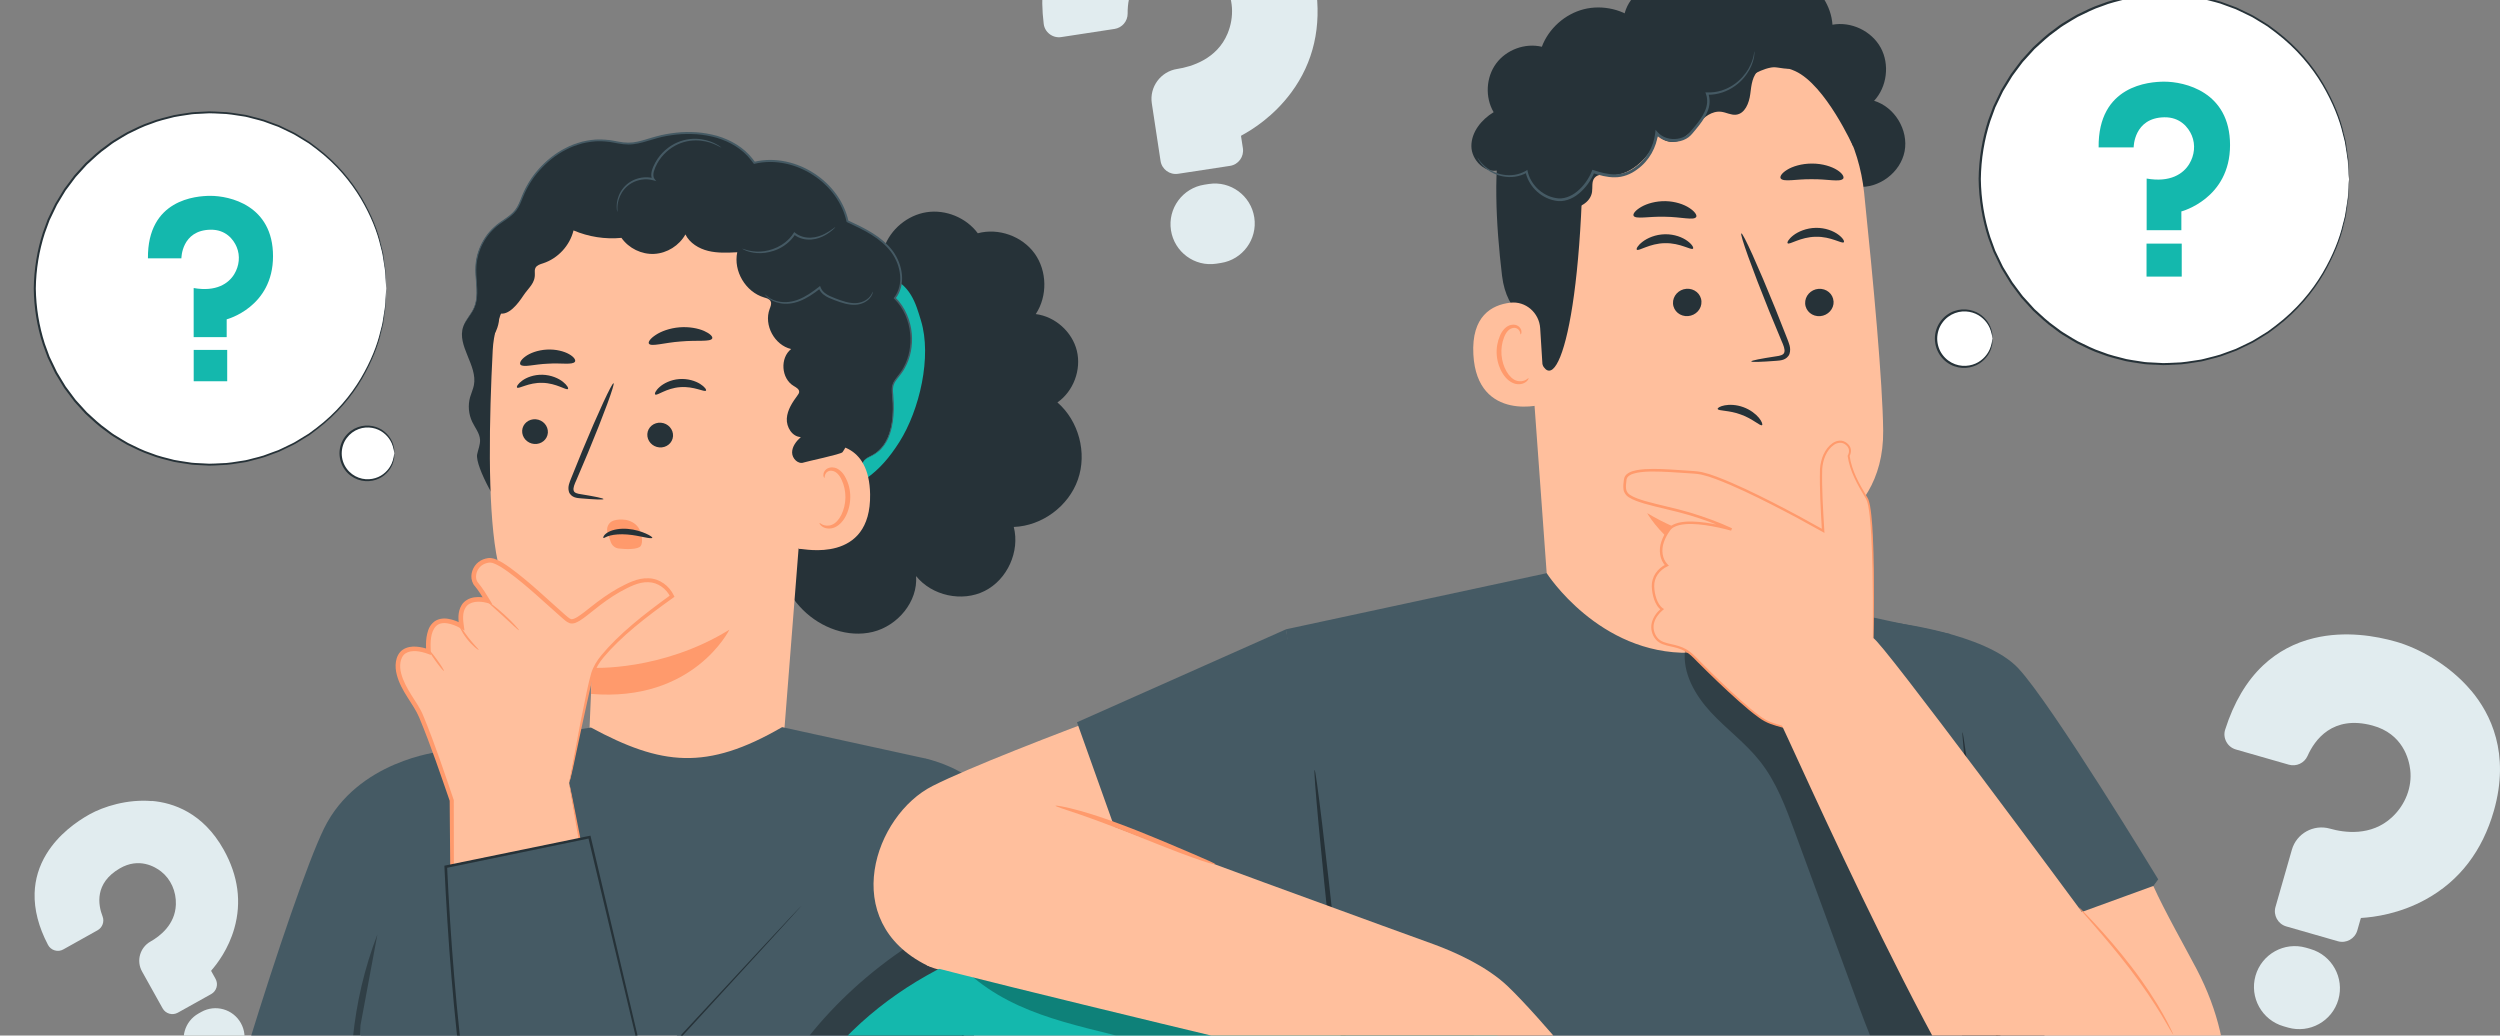 <svg width="338" height="140" viewBox="0 0 338 140" fill="none" xmlns="http://www.w3.org/2000/svg">
<rect x="0" y="0" width="338" height="140" fill="#808080" stroke="none"/>
<g clip-path="url(#clip0_4457_50148)">
<path d="M168.549 -15.062C164.395 -17.03 159.776 -17.252 156.839 -16.8C154.087 -16.379 150.11 -15.328 146.76 -12.703C144.679 -11.068 143.13 -9.034 142.156 -6.659C141.004 -3.841 140.65 -0.52 141.108 3.215C141.174 3.778 141.462 4.273 141.912 4.613C142.362 4.954 142.923 5.102 143.484 5.013L150.693 3.911C151.711 3.755 152.471 2.86 152.456 1.832C152.434 -0.483 153.194 -4.507 158.573 -5.424C162.676 -6.119 164.823 -3.397 165.554 -2.192C166.749 -0.232 166.904 2.283 165.967 4.539C164.528 8.001 161.075 9.029 159.142 9.325C156.921 9.673 155.386 11.759 155.725 13.97L156.906 21.752C157.075 22.891 158.138 23.668 159.274 23.497L166.299 22.425C167.435 22.255 168.21 21.19 168.04 20.05L167.789 18.416C167.789 18.379 167.804 18.342 167.841 18.32C169.346 17.521 172.224 15.694 174.585 12.498C177.596 8.423 178.703 3.585 177.869 -1.881C176.681 -9.699 172.136 -13.376 168.535 -15.077L168.549 -15.062Z" fill="#E1ECEF"/>
<path d="M163.441 24.873L162.828 24.969C159.892 25.421 157.862 28.18 158.313 31.123C158.763 34.067 161.515 36.102 164.452 35.65L165.064 35.554C168.001 35.103 170.03 32.344 169.58 29.4C169.13 26.456 166.378 24.422 163.441 24.873Z" fill="#E1ECEF"/>
<path d="M20.522 108.304C17.187 108.024 13.988 109.052 12.101 110.102C10.333 111.092 7.886 112.821 6.274 115.464C5.271 117.107 4.737 118.889 4.68 120.757C4.613 122.971 5.218 125.323 6.488 127.746C6.676 128.107 7.003 128.375 7.392 128.49C7.787 128.61 8.204 128.567 8.564 128.359L13.196 125.77C13.849 125.402 14.139 124.599 13.869 123.906C13.26 122.333 12.753 119.403 16.195 117.406C18.811 115.886 20.974 117.192 21.78 117.823C23.095 118.854 23.842 120.528 23.778 122.297C23.683 125.024 21.587 126.597 20.348 127.295C18.919 128.098 18.406 129.91 19.199 131.332L21.984 136.328C22.392 137.06 23.313 137.322 24.043 136.915L28.557 134.397C29.287 133.99 29.548 133.068 29.141 132.337L28.557 131.286C28.557 131.286 28.551 131.229 28.566 131.213C29.385 130.28 30.885 128.305 31.678 125.528C32.69 121.981 32.212 118.407 30.252 114.894C27.45 109.872 23.411 108.529 20.521 108.283L20.522 108.304Z" fill="#E1ECEF"/>
<path d="M27.227 136.807L26.836 137.027C24.944 138.083 24.271 140.475 25.328 142.37C26.384 144.266 28.775 144.943 30.667 143.888L31.058 143.668C32.95 142.612 33.623 140.22 32.566 138.324C31.509 136.429 29.119 135.752 27.227 136.807Z" fill="#E1ECEF"/>
<path d="M334.107 93.385C331.081 89.783 326.89 87.6 323.968 86.765C321.238 85.981 317.091 85.256 312.863 86.269C310.236 86.898 307.934 88.126 306.016 89.916C303.743 92.039 302.009 94.975 300.843 98.644C300.666 99.191 300.725 99.776 300.998 100.286C301.271 100.796 301.728 101.166 302.289 101.329L309.454 103.385C310.465 103.674 311.55 103.171 311.978 102.209C312.937 100.049 315.357 96.639 320.751 98.089C324.861 99.199 325.695 102.646 325.864 104.073C326.137 106.403 325.215 108.807 323.385 110.501C320.574 113.105 316.929 112.579 315.01 112.032C312.797 111.403 310.487 112.683 309.86 114.887L307.646 122.617C307.322 123.749 307.978 124.925 309.1 125.25L316.08 127.255C317.209 127.58 318.382 126.922 318.707 125.798L319.172 124.17C319.179 124.133 319.216 124.104 319.26 124.104C321.002 124 324.455 123.542 327.997 121.581C332.527 119.081 335.612 115.057 337.169 109.628C339.39 101.854 336.733 96.499 334.107 93.377V93.385Z" fill="#E1ECEF"/>
<path d="M312.378 128.305L311.765 128.128C308.843 127.292 305.788 128.986 304.947 131.915C304.113 134.844 305.803 137.906 308.725 138.749L309.338 138.927C312.26 139.763 315.314 138.069 316.148 135.14C316.982 132.211 315.292 129.148 312.37 128.305H312.378Z" fill="#E1ECEF"/>
<path d="M37.048 61.231C49.288 56.479 55.368 42.68 50.628 30.41C45.888 18.14 32.122 12.045 19.882 16.797C7.642 21.549 1.562 35.348 6.302 47.618C11.042 59.888 24.808 65.983 37.048 61.231Z" fill="white"/>
<path d="M52.229 39.008C52.229 39.008 52.215 38.875 52.193 38.624C52.178 38.358 52.148 37.98 52.119 37.492C52.104 37.241 52.089 36.967 52.067 36.656C52.038 36.353 51.971 36.02 51.919 35.658C51.861 35.295 51.801 34.911 51.735 34.496C51.683 34.082 51.529 33.653 51.425 33.195C51.005 31.353 50.149 29.178 48.791 26.878C47.426 24.585 45.456 22.181 42.77 20.147C42.43 19.895 42.091 19.644 41.744 19.385C41.383 19.148 41.006 18.934 40.63 18.704C40.246 18.49 39.885 18.224 39.479 18.039C39.073 17.846 38.667 17.647 38.254 17.447C38.047 17.351 37.841 17.247 37.627 17.151C37.413 17.07 37.191 16.988 36.97 16.914C36.527 16.752 36.085 16.589 35.642 16.426C35.192 16.278 34.72 16.182 34.247 16.049C33.775 15.938 33.31 15.775 32.816 15.723C31.842 15.583 30.853 15.383 29.828 15.376C29.318 15.361 28.802 15.309 28.285 15.317C27.769 15.346 27.245 15.368 26.721 15.398C26.455 15.413 26.197 15.413 25.931 15.45L25.142 15.568C24.618 15.657 24.079 15.716 23.555 15.827C22.515 16.108 21.43 16.323 20.405 16.752C19.342 17.092 18.346 17.617 17.32 18.113C16.819 18.386 16.346 18.697 15.852 18.993C15.608 19.148 15.35 19.281 15.121 19.459L14.428 19.984C13.469 20.642 12.627 21.471 11.749 22.27C11.351 22.706 10.953 23.15 10.547 23.594L10.244 23.926L9.971 24.289L9.432 25.014L8.886 25.739L8.414 26.515L7.942 27.299L7.706 27.691L7.507 28.106C7.241 28.66 6.975 29.215 6.702 29.777C6.488 30.362 6.274 30.946 6.06 31.53C5.293 33.905 4.872 36.427 4.843 39.001C4.88 41.568 5.293 44.097 6.06 46.472C6.274 47.056 6.488 47.641 6.702 48.225C6.968 48.787 7.241 49.342 7.507 49.897L7.706 50.311L7.942 50.703L8.414 51.487L8.886 52.264L9.432 52.996L9.971 53.721L10.244 54.083L10.547 54.416C10.953 54.86 11.351 55.304 11.749 55.74C12.627 56.539 13.469 57.36 14.428 58.026L15.121 58.551C15.35 58.728 15.608 58.861 15.852 59.017C16.346 59.313 16.826 59.623 17.32 59.897C18.346 60.393 19.342 60.918 20.405 61.258C21.43 61.687 22.515 61.902 23.555 62.183C24.087 62.294 24.618 62.353 25.142 62.442L25.931 62.56C26.197 62.597 26.455 62.59 26.721 62.612C27.245 62.641 27.769 62.663 28.285 62.693C28.802 62.7 29.318 62.649 29.828 62.634C30.853 62.634 31.842 62.427 32.816 62.286C33.31 62.234 33.775 62.072 34.247 61.961C34.712 61.835 35.192 61.739 35.642 61.584C36.092 61.421 36.535 61.258 36.97 61.095C37.191 61.014 37.406 60.933 37.627 60.859C37.833 60.763 38.047 60.659 38.254 60.563C38.667 60.363 39.073 60.171 39.479 59.971C39.892 59.786 40.254 59.52 40.63 59.305C41.006 59.076 41.383 58.861 41.744 58.625C42.091 58.366 42.43 58.114 42.77 57.863C45.456 55.829 47.426 53.432 48.791 51.132C50.149 48.824 51.005 46.649 51.425 44.815C51.529 44.356 51.683 43.935 51.735 43.513C51.801 43.099 51.861 42.714 51.919 42.352C51.971 41.989 52.038 41.664 52.067 41.353C52.082 41.05 52.104 40.769 52.119 40.517C52.148 40.029 52.17 39.652 52.193 39.386C52.207 39.134 52.229 39.001 52.229 39.001C52.229 39.001 52.229 39.134 52.229 39.386C52.222 39.652 52.207 40.029 52.185 40.517C52.178 40.769 52.163 41.05 52.148 41.353C52.119 41.657 52.06 41.989 52.016 42.352C51.964 42.714 51.905 43.099 51.846 43.521C51.801 43.942 51.654 44.364 51.551 44.83C51.145 46.686 50.304 48.876 48.953 51.206C47.596 53.528 45.618 55.955 42.917 58.018C42.578 58.27 42.239 58.529 41.892 58.795C41.53 59.032 41.147 59.254 40.77 59.49C40.386 59.712 40.018 59.978 39.604 60.171C39.199 60.37 38.785 60.57 38.365 60.77C38.158 60.873 37.944 60.97 37.737 61.073C37.516 61.154 37.295 61.236 37.073 61.317C36.631 61.48 36.181 61.643 35.73 61.813C35.273 61.968 34.793 62.064 34.321 62.197C33.842 62.308 33.377 62.478 32.875 62.53C31.886 62.671 30.89 62.878 29.857 62.885C29.34 62.908 28.824 62.959 28.3 62.952C27.776 62.93 27.252 62.9 26.721 62.871C26.455 62.856 26.19 62.856 25.924 62.819L25.127 62.7C24.596 62.612 24.057 62.553 23.519 62.442C22.463 62.153 21.371 61.946 20.331 61.51C19.261 61.169 18.25 60.637 17.21 60.141C16.708 59.867 16.221 59.549 15.719 59.254C15.476 59.098 15.21 58.965 14.981 58.788L14.273 58.262C13.299 57.597 12.45 56.761 11.558 55.955C11.152 55.511 10.746 55.06 10.34 54.616L10.038 54.276L9.765 53.913L9.219 53.181L8.665 52.441L8.185 51.65L7.706 50.858L7.462 50.459L7.256 50.037C6.983 49.475 6.717 48.913 6.444 48.343C6.23 47.752 6.009 47.16 5.795 46.568C5.013 44.164 4.592 41.605 4.562 39.001C4.599 36.397 5.02 33.846 5.795 31.442C6.009 30.85 6.23 30.258 6.444 29.666C6.717 29.104 6.99 28.535 7.256 27.973L7.462 27.551L7.706 27.151L8.185 26.36L8.665 25.569L9.219 24.829L9.765 24.097L10.038 23.734L10.34 23.394C10.746 22.943 11.152 22.499 11.558 22.055C12.45 21.249 13.299 20.413 14.273 19.747L14.974 19.222C15.21 19.045 15.468 18.911 15.712 18.756C16.214 18.46 16.693 18.142 17.202 17.869C18.243 17.373 19.246 16.84 20.324 16.5C21.364 16.064 22.456 15.857 23.511 15.568C24.05 15.457 24.588 15.398 25.12 15.309L25.917 15.191C26.182 15.154 26.448 15.161 26.714 15.139C27.245 15.11 27.769 15.087 28.293 15.058C28.817 15.058 29.333 15.102 29.85 15.124C30.883 15.132 31.879 15.339 32.867 15.479C33.362 15.531 33.834 15.701 34.314 15.812C34.786 15.945 35.266 16.041 35.723 16.197C36.173 16.367 36.623 16.53 37.066 16.692C37.287 16.774 37.509 16.855 37.73 16.936C37.944 17.04 38.151 17.136 38.357 17.24C38.77 17.439 39.184 17.639 39.597 17.839C40.01 18.031 40.372 18.297 40.763 18.519C41.139 18.756 41.523 18.971 41.884 19.215C42.231 19.474 42.578 19.733 42.91 19.991C45.611 22.055 47.581 24.481 48.946 26.804C50.296 29.134 51.145 31.331 51.543 33.18C51.647 33.646 51.794 34.067 51.838 34.489C51.897 34.903 51.956 35.295 52.008 35.658C52.06 36.02 52.119 36.353 52.148 36.656C52.163 36.96 52.17 37.241 52.185 37.492C52.2 37.98 52.215 38.358 52.229 38.624C52.237 38.883 52.229 39.008 52.229 39.008Z" fill="#263238"/>
<path d="M20.008 34.925H24.524C24.524 34.925 24.524 31.123 28.464 31.057C30.508 31.02 31.571 32.366 31.999 33.394C32.5 34.593 32.346 35.954 31.674 37.063C30.907 38.328 29.232 39.482 26.184 38.942V45.584H30.648V43.173C30.648 43.173 36.913 41.553 36.913 34.637C36.913 27.721 30.995 26.478 28.457 26.478C26.516 26.478 19.92 26.952 20.001 34.933L20.008 34.925Z" fill="#14B8AD"/>
<path d="M30.718 47.308H26.188V51.546H30.718V47.308Z" fill="#14B8AD"/>
<path d="M53.308 61.295C53.308 63.307 51.684 64.934 49.677 64.934C47.67 64.934 46.047 63.307 46.047 61.295C46.047 59.283 47.67 57.656 49.677 57.656C51.684 57.656 53.308 59.283 53.308 61.295Z" fill="white"/>
<path d="M53.307 61.295C53.307 61.295 53.285 60.97 53.137 60.422C52.989 59.882 52.62 59.098 51.809 58.492C51.027 57.885 49.735 57.545 48.488 58.011C47.876 58.233 47.293 58.654 46.872 59.231C46.444 59.801 46.208 60.541 46.201 61.295C46.201 62.05 46.444 62.782 46.872 63.359C47.286 63.936 47.876 64.357 48.488 64.579C49.735 65.045 51.027 64.705 51.809 64.099C52.62 63.492 52.989 62.708 53.137 62.168C53.285 61.62 53.277 61.295 53.307 61.295C53.314 61.295 53.322 61.376 53.322 61.532C53.322 61.687 53.307 61.916 53.248 62.197C53.13 62.76 52.776 63.603 51.934 64.269C51.123 64.934 49.743 65.326 48.392 64.838C47.728 64.601 47.086 64.158 46.636 63.529C46.172 62.908 45.906 62.116 45.898 61.295C45.898 60.474 46.172 59.675 46.636 59.061C47.094 58.432 47.728 57.989 48.392 57.752C49.743 57.264 51.123 57.656 51.934 58.322C52.776 58.987 53.13 59.831 53.248 60.393C53.307 60.681 53.329 60.91 53.322 61.058C53.322 61.214 53.314 61.295 53.307 61.295Z" fill="#263238"/>
<path d="M310.274 41.922C320.028 32.144 320.028 16.29 310.274 6.512C300.519 -3.266 284.705 -3.266 274.951 6.512C265.196 16.29 265.196 32.144 274.951 41.922C284.705 51.7 300.519 51.7 310.274 41.922Z" fill="white"/>
<path d="M317.588 24.215C317.588 24.215 317.573 24.075 317.551 23.808C317.536 23.527 317.506 23.135 317.477 22.617C317.462 22.358 317.447 22.062 317.425 21.744C317.388 21.426 317.322 21.079 317.27 20.701C317.211 20.324 317.145 19.918 317.078 19.481C317.027 19.045 316.864 18.601 316.754 18.113C316.311 16.182 315.411 13.896 313.987 11.47C312.555 9.059 310.482 6.537 307.663 4.399C307.309 4.133 306.947 3.866 306.586 3.593C306.21 3.341 305.811 3.119 305.42 2.875C305.022 2.646 304.638 2.365 304.21 2.173C303.782 1.965 303.354 1.758 302.919 1.551C302.705 1.448 302.483 1.344 302.262 1.241C302.033 1.159 301.804 1.07 301.576 0.989C301.111 0.819 300.646 0.649 300.181 0.479C299.709 0.323 299.207 0.22 298.72 0.087C298.226 -0.024 297.731 -0.202 297.215 -0.254C296.189 -0.402 295.149 -0.609 294.071 -0.616C293.533 -0.631 292.994 -0.69 292.455 -0.675C291.909 -0.646 291.363 -0.616 290.81 -0.586C290.537 -0.564 290.257 -0.572 289.984 -0.535L289.157 -0.409C288.604 -0.32 288.043 -0.254 287.49 -0.135C286.39 0.161 285.261 0.39 284.176 0.841C283.062 1.196 282.014 1.751 280.937 2.269C280.413 2.557 279.912 2.883 279.395 3.193C279.144 3.356 278.871 3.497 278.628 3.681L277.897 4.229C276.886 4.924 276.008 5.79 275.078 6.625C274.658 7.084 274.237 7.55 273.817 8.016L273.499 8.364L273.212 8.741L272.643 9.503L272.075 10.272L271.574 11.093L271.072 11.914L270.821 12.328L270.607 12.765C270.326 13.349 270.046 13.934 269.766 14.518C269.544 15.132 269.316 15.746 269.094 16.36C268.283 18.86 267.847 21.508 267.81 24.208C267.847 26.907 268.283 29.563 269.087 32.056C269.316 32.669 269.537 33.283 269.758 33.897C270.039 34.482 270.319 35.074 270.6 35.651L270.813 36.087L271.064 36.501L271.566 37.322L272.068 38.143L272.636 38.912L273.204 39.674L273.492 40.051L273.809 40.399C274.23 40.865 274.65 41.331 275.071 41.79C275.993 42.626 276.879 43.498 277.89 44.186L278.62 44.734C278.864 44.919 279.137 45.059 279.388 45.222C279.904 45.533 280.406 45.865 280.937 46.147C282.014 46.664 283.062 47.219 284.176 47.574C285.254 48.025 286.39 48.247 287.49 48.55C288.043 48.669 288.611 48.728 289.157 48.824L289.984 48.95C290.257 48.987 290.537 48.987 290.81 49.002C291.363 49.031 291.909 49.061 292.455 49.09C293.002 49.098 293.54 49.046 294.071 49.031C295.149 49.031 296.182 48.809 297.215 48.669C297.731 48.617 298.218 48.44 298.72 48.329C299.214 48.195 299.709 48.092 300.181 47.937C300.653 47.766 301.118 47.596 301.583 47.426C301.812 47.345 302.041 47.256 302.269 47.175C302.491 47.071 302.705 46.968 302.926 46.864C303.361 46.657 303.789 46.45 304.217 46.243C304.645 46.05 305.029 45.769 305.427 45.54C305.818 45.296 306.217 45.067 306.593 44.822C306.955 44.549 307.316 44.282 307.671 44.016C310.489 41.879 312.563 39.356 313.994 36.945C315.418 34.526 316.318 32.24 316.761 30.303C316.872 29.822 317.034 29.378 317.086 28.934C317.152 28.498 317.219 28.091 317.278 27.714C317.337 27.337 317.403 26.989 317.433 26.671C317.455 26.353 317.47 26.057 317.484 25.798C317.514 25.28 317.543 24.888 317.558 24.607C317.58 24.341 317.595 24.2 317.595 24.2C317.595 24.2 317.595 24.341 317.595 24.607C317.588 24.888 317.573 25.28 317.551 25.798C317.543 26.064 317.529 26.353 317.514 26.678C317.484 27.004 317.425 27.351 317.374 27.729C317.315 28.106 317.256 28.52 317.197 28.956C317.152 29.4 316.99 29.844 316.887 30.332C316.466 32.278 315.573 34.585 314.156 37.034C312.725 39.475 310.652 42.019 307.818 44.194C307.464 44.46 307.102 44.734 306.733 45.007C306.357 45.259 305.951 45.488 305.56 45.74C305.154 45.969 304.771 46.258 304.335 46.45C303.907 46.657 303.472 46.871 303.037 47.078C302.815 47.182 302.594 47.293 302.373 47.397C302.144 47.478 301.908 47.567 301.679 47.656C301.214 47.826 300.742 48.003 300.27 48.173C299.79 48.336 299.288 48.44 298.794 48.573C298.292 48.691 297.798 48.868 297.274 48.92C296.233 49.068 295.186 49.29 294.101 49.297C293.562 49.32 293.016 49.371 292.463 49.364C291.909 49.334 291.356 49.312 290.803 49.283C290.522 49.261 290.242 49.268 289.961 49.231L289.12 49.105C288.559 49.017 287.991 48.95 287.431 48.831C286.324 48.528 285.173 48.306 284.081 47.855C282.952 47.493 281.889 46.938 280.804 46.413C280.273 46.124 279.764 45.791 279.24 45.481C278.982 45.318 278.709 45.178 278.465 44.993L277.727 44.438C276.702 43.735 275.809 42.855 274.872 42.012C274.444 41.546 274.023 41.072 273.595 40.606L273.271 40.251L272.983 39.867L272.407 39.097L271.832 38.321L271.323 37.492L270.813 36.656L270.563 36.235L270.349 35.791C270.068 35.199 269.78 34.608 269.493 34.016C269.264 33.394 269.035 32.773 268.806 32.152C267.987 29.622 267.545 26.937 267.508 24.2C267.545 21.471 267.987 18.778 268.806 16.249C269.035 15.627 269.264 15.006 269.493 14.385C269.78 13.793 270.061 13.201 270.349 12.609L270.563 12.166L270.813 11.744L271.323 10.908L271.832 10.08L272.407 9.303L272.983 8.534L273.271 8.149L273.595 7.794C274.023 7.321 274.451 6.855 274.872 6.389C275.809 5.545 276.702 4.665 277.727 3.963L278.465 3.408C278.709 3.223 278.982 3.082 279.24 2.92C279.764 2.609 280.273 2.276 280.804 1.988C281.896 1.462 282.959 0.908 284.081 0.553C285.173 0.101 286.324 -0.128 287.431 -0.424C287.991 -0.542 288.559 -0.601 289.12 -0.697L289.961 -0.823C290.242 -0.86 290.522 -0.86 290.803 -0.875C291.363 -0.905 291.917 -0.927 292.463 -0.956C293.016 -0.956 293.555 -0.912 294.101 -0.89C295.186 -0.882 296.233 -0.668 297.274 -0.512C297.798 -0.453 298.292 -0.276 298.794 -0.165C299.288 -0.032 299.79 0.079 300.27 0.235C300.742 0.412 301.214 0.582 301.679 0.752C301.915 0.841 302.144 0.922 302.373 1.011C302.594 1.115 302.815 1.226 303.037 1.329C303.472 1.544 303.907 1.751 304.335 1.958C304.771 2.158 305.154 2.439 305.56 2.668C305.959 2.912 306.357 3.149 306.733 3.4C307.095 3.674 307.457 3.948 307.818 4.214C310.652 6.381 312.732 8.933 314.156 11.374C315.573 13.822 316.466 16.13 316.887 18.076C316.997 18.564 317.152 19.008 317.197 19.451C317.263 19.888 317.322 20.295 317.374 20.679C317.425 21.057 317.492 21.412 317.514 21.73C317.529 22.055 317.536 22.344 317.551 22.61C317.573 23.128 317.588 23.52 317.595 23.801C317.602 24.067 317.595 24.208 317.595 24.208L317.588 24.215Z" fill="#263238"/>
<path d="M283.727 19.925H288.471C288.471 19.925 288.471 15.931 292.611 15.857C294.758 15.82 295.872 17.232 296.33 18.312C296.853 19.57 296.698 20.997 295.99 22.166C295.186 23.497 293.422 24.703 290.227 24.141V31.124H294.92V28.587C294.92 28.587 301.502 26.878 301.502 19.614C301.502 12.351 295.282 11.041 292.618 11.041C290.581 11.041 283.645 11.537 283.734 19.925H283.727Z" fill="#14B8AD"/>
<path d="M294.97 32.936H290.211V37.396H294.97V32.936Z" fill="#14B8AD"/>
<path d="M269.38 45.784C269.38 47.892 267.675 49.608 265.565 49.608C263.455 49.608 261.75 47.9 261.75 45.784C261.75 43.669 263.455 41.96 265.565 41.96C267.675 41.96 269.38 43.669 269.38 45.784Z" fill="white"/>
<path d="M269.378 45.784C269.378 45.784 269.356 45.444 269.201 44.867C269.046 44.297 268.655 43.469 267.807 42.833C266.98 42.197 265.63 41.842 264.317 42.33C263.675 42.566 263.055 43.003 262.619 43.617C262.169 44.216 261.918 44.985 261.911 45.784C261.918 46.583 262.169 47.352 262.619 47.951C263.055 48.558 263.675 49.002 264.317 49.238C265.63 49.727 266.98 49.371 267.807 48.735C268.655 48.099 269.046 47.271 269.201 46.701C269.356 46.124 269.349 45.784 269.378 45.784C269.386 45.784 269.393 45.865 269.4 46.028C269.4 46.191 269.386 46.428 269.319 46.731C269.194 47.323 268.825 48.21 267.94 48.913C267.084 49.616 265.637 50.03 264.213 49.512C263.512 49.268 262.841 48.794 262.369 48.136C261.882 47.485 261.601 46.65 261.594 45.784C261.594 44.919 261.882 44.083 262.369 43.432C262.848 42.773 263.512 42.3 264.213 42.056C265.637 41.546 267.084 41.96 267.932 42.655C268.818 43.35 269.187 44.238 269.312 44.837C269.378 45.141 269.393 45.377 269.393 45.54C269.393 45.703 269.386 45.784 269.371 45.784H269.378Z" fill="#263238"/>
<path d="M104.292 62.826C104.861 57.057 105.724 51.25 107.834 45.85C109.937 40.451 113.391 35.436 118.268 32.314L119.522 33.483C120.386 31.005 122.688 29.089 125.278 28.69C127.868 28.291 130.635 29.43 132.199 31.538C134.996 30.783 138.198 31.93 139.888 34.282C141.577 36.634 141.637 40.044 140.035 42.463C142.655 42.796 144.964 44.859 145.592 47.426C146.219 49.993 145.127 52.9 142.965 54.409C145.85 56.909 147.001 61.236 145.732 64.838C144.47 68.448 140.876 71.103 137.062 71.244C137.91 74.565 136.184 78.367 133.129 79.898C130.074 81.436 126.001 80.549 123.854 77.886C124.119 81.34 121.367 84.61 118.01 85.431C114.652 86.252 110.992 84.891 108.55 82.45C106.1 80.009 104.757 76.621 104.233 73.197C103.71 69.772 103.953 66.281 104.292 62.834V62.826Z" fill="#263238"/>
<path d="M119.783 37.263C123.132 38.35 123.819 41.072 124.512 43.336C126.01 48.21 124.328 55.429 121.605 59.742C118.882 64.054 115.894 66.243 110.862 66.976C110.699 59.231 110.537 51.494 110.367 43.75L119.783 37.263Z" fill="#14B8AD"/>
<path d="M121.674 50.592C123.962 47.611 123.637 42.936 120.959 40.303C122.427 38.454 121.896 35.606 120.405 33.779C118.915 31.952 116.701 30.902 114.561 29.91C113.388 24.511 107.337 20.709 101.973 22.003C99.176 17.883 93.229 17.24 88.462 18.63C87.296 18.971 86.131 19.407 84.921 19.407C84.028 19.407 83.164 19.163 82.279 19.037C77.431 18.386 72.613 21.803 70.724 26.33C70.421 27.055 70.17 27.817 69.691 28.439C69.064 29.252 68.104 29.733 67.293 30.362C65.537 31.723 64.415 33.883 64.326 36.102C64.245 37.988 64.85 39.992 64.053 41.708C63.655 42.566 62.939 43.262 62.629 44.157C61.729 46.753 64.599 49.401 64.068 52.093C63.957 52.641 63.714 53.151 63.559 53.691C63.249 54.793 63.352 56.006 63.847 57.042C64.23 57.841 64.85 58.566 64.902 59.453C64.939 60.126 64.644 60.763 64.511 61.421C64.186 63.026 67.647 69.232 69.027 70.105L110.444 70.475C113.58 69.831 116.133 66.983 116.435 63.795C116.487 63.263 116.494 62.686 116.819 62.271C117.099 61.916 117.55 61.746 117.948 61.532C120.612 60.097 120.936 56.428 120.656 53.403C120.619 52.981 120.575 52.545 120.678 52.138C120.833 51.539 121.283 51.073 121.652 50.584L121.674 50.592Z" fill="#263238"/>
<path d="M109.806 50.651C109.931 43.306 105.334 34.859 98.052 31.264C93.462 29.001 89.883 28.986 87.47 28.705C82.062 28.076 77.701 30.761 77.701 30.761C75.421 31.301 67.053 38.979 66.618 47.308C66.138 56.569 65.909 67.886 67.075 74.779C69.422 88.634 80.055 90.29 80.055 90.29C80.055 90.268 79.066 113.324 79.066 113.324L99.498 130.107L105.74 102.547L109.813 50.651H109.806Z" fill="#FFBF9D"/>
<path d="M80.061 90.29C80.061 90.29 89.447 90.793 98.612 85.135C98.612 85.135 93.778 94.973 79.906 93.819L80.061 90.29Z" fill="#FF9A6C"/>
<path d="M107.721 63.832C107.714 62.797 108.88 60.348 109.898 60.178C112.613 59.727 117.513 59.89 117.638 66.813C117.801 76.274 108.533 74.165 108.267 74.217C106.762 74.528 107.751 67.405 107.721 63.832Z" fill="#FFBF9D"/>
<path d="M110.804 70.711C110.848 70.682 110.974 70.822 111.247 70.948C111.52 71.066 111.985 71.148 112.479 70.948C113.468 70.563 114.28 68.966 114.302 67.257C114.309 66.391 114.117 65.578 113.8 64.905C113.497 64.217 113.047 63.743 112.538 63.662C112.036 63.551 111.69 63.862 111.579 64.128C111.453 64.394 111.52 64.587 111.468 64.601C111.439 64.624 111.262 64.446 111.335 64.054C111.372 63.862 111.476 63.64 111.697 63.455C111.918 63.27 112.25 63.166 112.605 63.196C113.335 63.233 113.999 63.891 114.346 64.631C114.737 65.371 114.973 66.288 114.958 67.257C114.929 69.165 113.992 70.963 112.627 71.384C111.963 71.569 111.409 71.384 111.121 71.162C110.826 70.933 110.775 70.726 110.804 70.704V70.711Z" fill="#FF9A6C"/>
<path d="M64.591 45.91C64.893 42.47 66.258 39.216 67.911 36.19C69.055 34.097 70.376 32.056 72.176 30.487C73.681 29.186 75.474 28.261 77.275 27.403C82.005 25.154 87.281 23.246 92.387 24.4C95.124 25.021 97.596 26.478 99.994 27.943C101.831 29.067 103.684 30.214 105.226 31.723C106.576 33.047 107.668 34.615 108.62 36.249C110.907 40.14 112.516 44.489 112.826 48.994C113.136 53.499 116.537 57.478 113.903 61.14C113.697 61.421 109.011 62.397 108.686 62.523C107.926 62.826 107.085 61.998 107.093 61.177C107.093 60.356 107.661 59.645 108.273 59.091C107.107 59.054 106.303 57.745 106.377 56.576C106.451 55.407 107.144 54.379 107.838 53.432C107.926 53.306 108.022 53.181 108.044 53.025C108.096 52.626 107.646 52.382 107.299 52.175C105.617 51.176 105.432 48.402 106.96 47.189C104.709 46.664 103.248 43.95 104.052 41.782C104.178 41.442 104.355 41.05 104.185 40.724C104.03 40.407 103.639 40.31 103.3 40.214C100.806 39.474 99.131 36.649 99.677 34.104C98.363 34.171 97.035 34.237 95.759 33.927C94.482 33.616 93.25 32.869 92.667 31.693C91.833 33.202 90.188 34.23 88.469 34.326C86.749 34.422 85.008 33.572 84.019 32.159C81.82 32.374 79.57 32.019 77.54 31.153C77.039 33.209 75.423 34.948 73.423 35.599C73.032 35.724 72.589 35.85 72.397 36.212C72.279 36.442 72.294 36.723 72.309 36.982C72.375 38.306 71.483 38.868 70.752 39.97C70.029 41.072 68.76 42.722 67.491 42.352C67.631 44.6 66.428 46.242 64.539 47.456L64.606 45.902L64.591 45.91Z" fill="#263238"/>
<path d="M62.64 44.172C62.64 44.172 62.728 43.779 63.142 43.151C63.341 42.833 63.621 42.463 63.879 41.989C64.138 41.516 64.337 40.917 64.396 40.214C64.462 39.519 64.396 38.727 64.337 37.877C64.27 37.019 64.197 36.072 64.388 35.066C64.566 34.067 64.964 33.032 65.606 32.07C65.923 31.59 66.307 31.138 66.757 30.724C67.2 30.302 67.716 29.955 68.24 29.6C68.757 29.245 69.281 28.86 69.664 28.35C70.048 27.832 70.292 27.203 70.542 26.56C71.052 25.265 71.804 24 72.8 22.884C73.796 21.767 75.007 20.753 76.431 20.028C77.132 19.644 77.906 19.385 78.696 19.155C79.5 18.971 80.327 18.83 81.175 18.852C81.596 18.852 82.024 18.904 82.444 18.941C82.865 19 83.286 19.089 83.699 19.163C84.533 19.318 85.381 19.34 86.222 19.141C87.064 18.963 87.89 18.652 88.761 18.431C89.624 18.186 90.524 18.039 91.432 17.935C92.339 17.831 93.269 17.831 94.199 17.883C95.129 17.95 96.058 18.12 96.973 18.371C98.781 18.911 100.545 19.91 101.755 21.471C101.873 21.626 101.991 21.781 102.109 21.937L101.961 21.878C104.81 21.19 107.798 21.937 110.1 23.453C112.424 24.962 114.151 27.307 114.712 29.888L114.638 29.792C115.782 30.325 116.918 30.857 117.966 31.515C119.006 32.166 119.966 32.95 120.689 33.912C121.404 34.881 121.84 36.02 121.943 37.167C122.054 38.313 121.766 39.497 121.065 40.377V40.222C122.415 41.568 123.109 43.358 123.271 45.059C123.434 46.768 123.087 48.439 122.327 49.771C122.157 50.111 121.921 50.414 121.707 50.71C121.478 50.999 121.249 51.272 121.065 51.561C120.881 51.849 120.762 52.167 120.74 52.493C120.711 52.818 120.748 53.151 120.777 53.477C120.888 54.779 120.866 55.992 120.703 57.072C120.541 58.144 120.239 59.091 119.796 59.816C119.368 60.548 118.822 61.051 118.342 61.362C117.855 61.687 117.427 61.82 117.191 61.99C116.948 62.153 116.859 62.286 116.852 62.279C116.852 62.279 116.925 62.138 117.169 61.961C117.405 61.768 117.833 61.628 118.305 61.295C118.778 60.977 119.294 60.474 119.707 59.757C120.128 59.039 120.416 58.107 120.571 57.049C120.718 55.984 120.733 54.786 120.607 53.491C120.578 53.166 120.534 52.833 120.563 52.478C120.585 52.123 120.718 51.775 120.91 51.465C121.102 51.154 121.338 50.88 121.559 50.592C121.766 50.296 121.987 50.008 122.157 49.667C122.888 48.365 123.22 46.738 123.05 45.074C122.888 43.417 122.201 41.671 120.888 40.384L120.814 40.31L120.881 40.229C121.537 39.408 121.803 38.291 121.692 37.189C121.589 36.087 121.168 34.992 120.475 34.067C119.781 33.143 118.844 32.381 117.818 31.738C116.793 31.094 115.664 30.569 114.52 30.036L114.461 30.007L114.446 29.94C113.9 27.433 112.218 25.154 109.945 23.682C107.695 22.203 104.78 21.485 102.02 22.144L101.932 22.166L101.873 22.085C101.762 21.937 101.644 21.789 101.533 21.641C100.375 20.132 98.663 19.155 96.9 18.63C96.007 18.379 95.099 18.224 94.184 18.149C93.269 18.098 92.362 18.098 91.469 18.194C90.576 18.297 89.69 18.438 88.842 18.682C87.986 18.904 87.152 19.215 86.281 19.392C85.846 19.481 85.403 19.54 84.961 19.54C84.518 19.54 84.082 19.481 83.654 19.407C83.234 19.333 82.813 19.252 82.4 19.185C81.987 19.148 81.574 19.089 81.16 19.096C80.334 19.074 79.53 19.215 78.748 19.385C77.98 19.607 77.22 19.858 76.534 20.235C75.132 20.938 73.944 21.929 72.963 23.024C71.974 24.119 71.236 25.361 70.727 26.626C70.469 27.262 70.225 27.913 69.812 28.461C69.399 29.008 68.853 29.4 68.336 29.755C67.812 30.11 67.303 30.45 66.868 30.857C66.433 31.257 66.056 31.701 65.739 32.166C65.104 33.099 64.713 34.112 64.529 35.088C64.337 36.065 64.396 37.004 64.455 37.862C64.514 38.72 64.573 39.511 64.492 40.222C64.433 40.932 64.211 41.546 63.938 42.026C63.665 42.5 63.378 42.862 63.171 43.173C62.964 43.476 62.824 43.728 62.743 43.898C62.662 44.068 62.632 44.164 62.625 44.157L62.64 44.172Z" fill="#455A64"/>
<path d="M97.538 19.969C97.538 19.969 97.287 19.829 96.829 19.607C96.372 19.392 95.671 19.119 94.763 19.022C93.863 18.919 92.756 19.008 91.664 19.503C90.579 19.991 89.532 20.886 88.86 22.092C88.668 22.44 88.506 22.809 88.403 23.165C88.307 23.52 88.292 23.904 88.477 24.163L88.713 24.481L88.329 24.378C87.281 24.089 86.204 24.296 85.414 24.747C84.61 25.199 84.101 25.894 83.828 26.508C83.547 27.137 83.481 27.691 83.474 28.069C83.466 28.446 83.496 28.653 83.474 28.66C83.466 28.66 83.452 28.609 83.429 28.512C83.407 28.416 83.385 28.268 83.378 28.069C83.363 27.684 83.4 27.1 83.665 26.434C83.931 25.776 84.448 25.029 85.296 24.533C86.13 24.037 87.274 23.801 88.403 24.104L88.255 24.319C87.99 23.949 88.026 23.475 88.13 23.083C88.24 22.684 88.41 22.314 88.617 21.944C89.318 20.679 90.424 19.755 91.561 19.259C92.712 18.756 93.87 18.689 94.793 18.823C95.722 18.948 96.431 19.259 96.881 19.511C97.11 19.636 97.279 19.747 97.383 19.836C97.493 19.917 97.545 19.969 97.538 19.977V19.969Z" fill="#455A64"/>
<path d="M112.94 30.709C112.94 30.709 112.845 30.85 112.616 31.05C112.387 31.249 112.04 31.53 111.553 31.804C111.066 32.07 110.432 32.337 109.672 32.388C108.926 32.44 108.034 32.277 107.325 31.693L107.532 31.656C107.443 31.782 107.355 31.915 107.259 32.048C107.155 32.174 107.045 32.3 106.941 32.425C106.255 33.15 105.414 33.653 104.595 33.912C103.776 34.186 102.994 34.26 102.345 34.215C101.695 34.171 101.193 34.016 100.854 33.89C100.522 33.742 100.352 33.646 100.36 33.631C100.382 33.572 101.09 33.971 102.352 34.016C102.979 34.038 103.724 33.942 104.506 33.668C105.281 33.402 106.078 32.921 106.735 32.233C106.838 32.115 106.941 31.996 107.037 31.878C107.126 31.752 107.215 31.627 107.296 31.508L107.384 31.375L107.502 31.471C108.137 31.996 108.956 32.166 109.657 32.13C110.365 32.1 110.985 31.871 111.465 31.634C112.424 31.138 112.911 30.665 112.94 30.709Z" fill="#455A64"/>
<path d="M118.002 39.452C118.002 39.452 118.002 39.511 117.979 39.63C117.95 39.741 117.891 39.904 117.773 40.088C117.544 40.458 117.035 40.917 116.26 41.117C115.485 41.324 114.519 41.176 113.56 40.843C113.08 40.673 112.578 40.503 112.062 40.266C111.56 40.029 111.021 39.682 110.748 39.082C110.726 39.031 110.704 38.979 110.689 38.927L110.911 38.994C110.01 39.711 109.073 40.34 108.121 40.702C107.177 41.08 106.225 41.146 105.472 40.998C104.712 40.858 104.152 40.547 103.834 40.266C103.672 40.133 103.554 40.007 103.487 39.918C103.421 39.83 103.384 39.778 103.392 39.778C103.414 39.763 103.561 39.941 103.893 40.185C104.225 40.429 104.771 40.702 105.495 40.806C106.218 40.917 107.11 40.836 108.018 40.466C108.926 40.103 109.826 39.489 110.726 38.779L110.874 38.661L110.947 38.846C110.962 38.883 110.977 38.927 110.999 38.971C111.22 39.46 111.7 39.785 112.172 40.014C112.652 40.244 113.161 40.421 113.633 40.591C114.57 40.932 115.478 41.087 116.201 40.917C116.932 40.754 117.426 40.355 117.67 40.022C117.92 39.689 117.957 39.445 117.987 39.452H118.002Z" fill="#455A64"/>
<path d="M87.519 58.669C87.46 59.594 88.183 60.407 89.142 60.489C90.102 60.57 90.928 59.89 90.994 58.972C91.053 58.048 90.33 57.234 89.371 57.153C88.412 57.072 87.578 57.752 87.519 58.677V58.669Z" fill="#263238"/>
<path d="M70.597 58.203C70.538 59.128 71.261 59.941 72.221 60.023C73.18 60.104 74.006 59.424 74.073 58.506C74.132 57.582 73.408 56.768 72.449 56.687C71.49 56.605 70.656 57.286 70.597 58.211V58.203Z" fill="#263238"/>
<path d="M69.908 52.397C70.114 52.633 71.472 51.694 73.346 51.761C75.221 51.798 76.571 52.811 76.785 52.589C76.888 52.493 76.681 52.071 76.099 51.613C75.523 51.154 74.527 50.703 73.354 50.666C72.18 50.636 71.184 51.036 70.609 51.457C70.019 51.886 69.805 52.286 69.908 52.397Z" fill="#263238"/>
<path d="M88.587 53.336C88.823 53.551 90.07 52.478 91.944 52.345C93.819 52.19 95.257 53.055 95.449 52.811C95.538 52.7 95.294 52.308 94.66 51.908C94.04 51.517 93.007 51.161 91.834 51.25C90.668 51.339 89.716 51.842 89.177 52.323C88.631 52.803 88.469 53.233 88.58 53.329L88.587 53.336Z" fill="#263238"/>
<path d="M81.588 67.471C81.603 67.368 80.437 67.124 78.556 66.82C78.076 66.754 77.626 66.643 77.559 66.317C77.456 65.97 77.677 65.452 77.928 64.905C78.415 63.758 78.924 62.553 79.463 61.288C81.603 56.139 83.167 51.894 82.953 51.812C82.747 51.731 80.843 55.836 78.71 60.984C78.194 62.257 77.7 63.462 77.235 64.624C77.035 65.164 76.704 65.778 76.925 66.502C77.043 66.865 77.39 67.138 77.692 67.235C77.995 67.338 78.268 67.353 78.504 67.375C80.408 67.538 81.588 67.582 81.596 67.479L81.588 67.471Z" fill="#263238"/>
<path d="M84.493 70.267C85.194 70.364 85.902 70.733 86.308 71.325C86.721 71.917 87.017 73.3 86.611 73.833C86.264 74.291 84.714 74.291 83.644 74.158C83.15 74.099 82.737 73.751 82.575 73.278L82.154 72.065C81.91 71.37 82.272 70.593 82.973 70.378C83.445 70.23 83.977 70.201 84.5 70.275L84.493 70.267Z" fill="#FF9A6C"/>
<path d="M87.73 46.457C88.01 46.923 89.803 46.324 92.016 46.169C94.23 45.962 96.097 46.257 96.296 45.747C96.385 45.503 95.986 45.096 95.189 44.741C94.392 44.393 93.19 44.149 91.862 44.253C90.533 44.364 89.382 44.8 88.659 45.281C87.929 45.754 87.604 46.228 87.73 46.457Z" fill="#263238"/>
<path d="M70.371 49.305C70.762 49.719 72.253 49.238 74.053 49.172C75.854 49.046 77.388 49.371 77.728 48.913C77.876 48.691 77.625 48.269 76.946 47.885C76.274 47.5 75.168 47.197 73.935 47.263C72.696 47.33 71.633 47.744 71.021 48.203C70.394 48.661 70.202 49.105 70.371 49.312V49.305Z" fill="#263238"/>
<path d="M135.11 127.504L117.387 191.952L123.607 210.422C100.201 220.763 66.37 224.047 39.695 211.095C39.695 211.095 48.757 184.452 49.059 179.259C49.369 174.074 47.141 143.769 49.605 133.606C52.069 123.443 59.131 101.667 59.131 101.667L79.895 98.36C89.414 103.486 95.508 104.248 105.743 98.309L125.083 102.54L135.11 127.504Z" fill="#455A64"/>
<path d="M59.442 101.637C59.442 101.637 48.293 102.821 43.806 112.015C39.372 121.098 27.064 161.285 26.392 168.001C25.721 174.718 31.159 183.757 35.896 184.999L50.263 170.642L62.18 171.707L77.874 98.316L59.457 101.637H59.442Z" fill="#455A64"/>
<g opacity="0.3">
<path d="M51.026 126.328C47.558 135.344 46.576 145.3 48.222 154.82C45.602 153.844 42.99 152.86 40.371 151.884C42.511 154.842 45.322 157.313 48.524 159.051C46.407 158.437 44.237 157.816 42.038 157.964C39.84 158.104 37.567 159.169 36.578 161.144C39.146 160.671 41.758 160.205 44.348 160.508C46.938 160.812 49.55 162.01 50.945 164.221C49.011 155.848 48.266 147.201 48.738 138.621" fill="black"/>
</g>
<path d="M76.941 105.868C77.303 104.655 79.347 93.464 80.173 90.86C81.347 87.184 90.865 80.623 90.865 80.623C90.865 80.623 89.375 77.176 85.316 78.966C80.52 81.089 78.144 84.662 76.934 83.929C75.724 83.204 68.19 75.512 66.132 75.756C64.08 76 63.623 78.115 64.353 78.959C65.076 79.809 65.895 81.207 65.895 81.207C65.895 81.207 61.542 79.898 62.39 84.669C62.39 84.669 57.432 81.57 57.919 88.116C57.919 88.116 54.657 86.784 53.927 89.085C53.204 91.385 55.351 94.055 56.443 95.868C57.528 97.687 61.062 108.228 61.062 108.228L61.106 117.525L78.439 113.953L76.949 105.868H76.941Z" fill="#FFBF9D"/>
<path d="M76.942 105.868C76.942 105.868 77.001 106.053 77.082 106.401C77.163 106.793 77.274 107.303 77.407 107.961C77.687 109.367 78.079 111.371 78.58 113.931L78.61 114.071L78.469 114.101C74.19 115.003 68.272 116.261 61.159 117.762L60.871 117.821V117.525C60.849 114.663 60.827 111.534 60.797 108.228L60.812 108.309C59.572 104.736 58.289 100.89 56.673 96.999C55.883 95.128 54.238 93.501 53.647 91.23C53.5 90.668 53.433 90.061 53.529 89.455C53.618 88.87 53.898 88.205 54.466 87.835C55.02 87.465 55.684 87.383 56.282 87.428C56.887 87.472 57.462 87.606 58.038 87.82L57.617 88.131C57.595 87.495 57.565 86.844 57.661 86.171C57.779 85.519 57.927 84.787 58.488 84.24C59.034 83.663 59.89 83.537 60.583 83.663C61.299 83.781 61.941 84.033 62.561 84.403L62.089 84.721C61.971 83.841 61.823 82.775 62.413 81.806C62.782 81.2 63.468 80.852 64.103 80.763C64.752 80.667 65.372 80.734 65.992 80.897L65.63 81.355C65.195 80.63 64.73 79.898 64.214 79.254C63.882 78.922 63.705 78.337 63.727 77.864C63.749 77.376 63.919 76.902 64.199 76.503C64.479 76.103 64.878 75.8 65.32 75.63C65.542 75.549 65.771 75.482 65.999 75.453C66.221 75.423 66.531 75.453 66.752 75.519C67.645 75.808 68.324 76.311 69.01 76.791C71.711 78.774 74.028 81.044 76.367 83.093C76.647 83.323 76.986 83.648 77.193 83.7C77.4 83.766 77.754 83.604 78.049 83.426C78.669 83.042 79.259 82.546 79.849 82.087C81.03 81.148 82.255 80.268 83.539 79.543C84.815 78.87 86.158 78.123 87.671 78.182C89.191 78.212 90.497 79.225 91.102 80.504L91.191 80.689L91.013 80.815C87.302 83.456 83.967 86.059 81.613 88.863C81.023 89.566 80.565 90.313 80.307 91.104C80.063 91.918 79.879 92.731 79.694 93.508C79.355 95.061 79.038 96.496 78.757 97.783C78.211 100.335 77.783 102.347 77.481 103.767C77.326 104.455 77.208 104.981 77.112 105.328C77.023 105.676 76.942 105.853 76.942 105.853C76.927 105.853 76.972 105.668 77.038 105.313C77.112 104.921 77.208 104.396 77.333 103.738C77.606 102.31 77.983 100.291 78.469 97.724C78.735 96.422 79.03 94.987 79.348 93.427C79.517 92.643 79.694 91.829 79.938 90.993C80.204 90.135 80.698 89.329 81.288 88.611C83.679 85.719 86.999 83.093 90.726 80.401L90.637 80.712C90.106 79.617 88.955 78.729 87.656 78.715C86.35 78.655 85.066 79.351 83.819 80.024C82.572 80.734 81.391 81.592 80.218 82.539C79.621 83.005 79.045 83.5 78.359 83.929C78.012 84.114 77.621 84.388 77.053 84.269C76.522 84.07 76.322 83.789 75.99 83.537C73.629 81.474 71.312 79.218 68.663 77.287C68.006 76.821 67.305 76.34 66.59 76.111C66.413 76.074 66.287 76.044 66.103 76.066C65.918 76.089 65.734 76.148 65.564 76.207C65.225 76.34 64.922 76.569 64.716 76.873C64.295 77.457 64.192 78.345 64.701 78.862C65.261 79.558 65.726 80.283 66.177 81.044L66.568 81.703L65.815 81.503C64.804 81.229 63.476 81.259 62.945 82.147C62.502 82.827 62.59 83.796 62.709 84.61L62.804 85.261L62.236 84.928C61.705 84.617 61.085 84.373 60.495 84.277C59.897 84.173 59.3 84.277 58.931 84.676C58.163 85.505 58.185 86.91 58.237 88.079L58.259 88.552L57.816 88.389C56.842 88.034 55.617 87.82 54.828 88.338C54.437 88.589 54.23 89.048 54.142 89.551C54.06 90.046 54.112 90.572 54.245 91.075C54.511 92.088 55.042 93.035 55.603 93.945C56.156 94.847 56.82 95.742 57.226 96.763C58.849 100.705 60.111 104.537 61.336 108.132L61.351 108.176V108.22C61.351 111.519 61.358 114.656 61.365 117.518L61.078 117.281C68.206 115.854 74.138 114.663 78.425 113.805L78.315 113.975C77.872 111.394 77.518 109.374 77.274 107.954C77.171 107.296 77.082 106.778 77.023 106.393C76.972 106.038 76.95 105.861 76.964 105.861L76.942 105.868Z" fill="#FF9A6C"/>
<path d="M65.908 81.326C65.863 81.385 66.837 82.221 68.011 83.293C69.184 84.358 70.106 85.261 70.165 85.209C70.217 85.165 69.368 84.173 68.188 83.101C67.007 82.021 65.952 81.274 65.908 81.326Z" fill="#FF9A6C"/>
<path d="M62.037 84.41C61.978 84.44 62.347 85.379 63.107 86.348C63.86 87.324 64.679 87.924 64.716 87.864C64.767 87.805 64.044 87.139 63.314 86.185C62.576 85.239 62.111 84.373 62.037 84.403V84.41Z" fill="#FF9A6C"/>
<path d="M57.982 87.879C57.923 87.924 58.329 88.589 58.89 89.366C59.451 90.15 59.952 90.742 60.011 90.705C60.071 90.66 59.665 89.995 59.104 89.218C58.543 88.434 58.041 87.842 57.982 87.879Z" fill="#FF9A6C"/>
<path d="M125.074 102.547L106.436 121.187L87.317 145.271L79.71 113.176L60.281 117.178C60.281 117.178 61.654 153.43 67.63 169.858C68.767 172.987 72.132 175.309 73.637 176.027C83.03 180.502 92.202 173.578 92.202 173.578C92.202 173.578 131.391 147.209 135.641 129.56C137.648 121.224 136.844 111.312 133.427 107.237C130.424 103.649 125.082 102.54 125.082 102.54L125.074 102.547Z" fill="#455A64"/>
<path d="M135.645 129.568C135.645 129.568 135.6 129.76 135.497 130.137C135.372 130.507 135.276 131.084 134.973 131.787C134.479 133.229 133.468 135.256 131.896 137.682C130.317 140.108 128.14 142.911 125.373 145.951C122.599 148.977 119.271 152.268 115.405 155.7C111.553 159.14 107.177 162.735 102.352 166.426C99.939 168.268 97.415 170.139 94.774 172.01C94.109 172.476 93.445 172.942 92.767 173.408C92.103 173.867 91.401 174.355 90.678 174.762C89.225 175.59 87.668 176.286 86.022 176.796C82.761 177.854 79.072 178.068 75.611 176.996C75.168 176.892 74.77 176.678 74.342 176.522C73.921 176.352 73.493 176.197 73.095 175.96C72.29 175.516 71.545 174.976 70.829 174.392C69.427 173.209 68.151 171.759 67.465 169.969C66.225 166.441 65.332 162.75 64.55 158.985C63.834 155.205 63.178 151.358 62.676 147.446C61.303 137.001 60.529 126.823 60.086 117.193V117.037L60.233 117.008C67.015 115.617 73.515 114.278 79.669 113.013L79.832 112.977L79.868 113.139C82.739 125.329 85.299 136.18 87.432 145.241L87.21 145.182C93.77 138.103 99.038 132.423 102.676 128.502C104.491 126.557 105.901 125.048 106.86 124.02C107.332 123.517 107.694 123.132 107.952 122.866C108.196 122.607 108.328 122.481 108.328 122.481C108.328 122.481 108.21 122.622 107.974 122.888C107.731 123.162 107.377 123.554 106.912 124.064C105.96 125.107 104.573 126.631 102.78 128.591C99.164 132.534 93.925 138.237 87.402 145.352L87.233 145.537L87.174 145.293C85.019 136.239 82.429 125.396 79.529 113.213L79.728 113.339C73.574 114.611 67.081 115.95 60.3 117.355L60.447 117.163C60.898 126.786 61.68 136.957 63.045 147.379C63.539 151.292 64.196 155.123 64.912 158.896C65.694 162.646 66.579 166.33 67.804 169.821C68.454 171.522 69.686 172.935 71.051 174.089C71.744 174.658 72.475 175.191 73.25 175.62C73.626 175.842 74.054 175.99 74.46 176.16C74.873 176.308 75.272 176.522 75.699 176.626C79.079 177.676 82.687 177.477 85.897 176.441C87.513 175.938 89.048 175.258 90.487 174.444C91.21 174.037 91.866 173.578 92.553 173.105C93.224 172.639 93.895 172.173 94.552 171.714C97.194 169.85 99.717 167.994 102.13 166.152C106.956 162.476 111.339 158.903 115.191 155.478C119.065 152.069 122.4 148.799 125.182 145.789C127.956 142.771 130.14 139.99 131.734 137.586C133.313 135.174 134.346 133.17 134.863 131.742C135.18 131.047 135.283 130.477 135.423 130.107C135.541 129.738 135.608 129.545 135.608 129.545L135.645 129.568Z" fill="#263238"/>
<path d="M88.194 72.708C88.157 72.812 87.758 72.767 87.146 72.642C86.534 72.523 85.707 72.331 84.799 72.264C83.885 72.191 83.066 72.257 82.505 72.405C81.929 72.538 81.686 72.775 81.59 72.738C81.546 72.716 81.546 72.59 81.663 72.42C81.774 72.25 82.003 72.057 82.305 71.902C82.918 71.584 83.862 71.421 84.859 71.503C85.862 71.584 86.725 71.873 87.308 72.131C87.891 72.39 88.223 72.62 88.194 72.716V72.708Z" fill="#263238"/>
<g opacity="0.3">
<path d="M117.81 191.545C117.81 191.545 109.28 190.495 104.691 189.785C102.182 189.393 98.36 188.993 97.637 188.291C96.737 187.418 96.744 185.961 96.648 184.711C95.017 163.371 102.337 140.293 124.96 126.527L130.731 128.051L130.354 141.95L117.81 191.545Z" fill="black"/>
</g>
<path d="M251.151 25.25C254.044 25.509 256.958 23.312 257.504 20.45C258.05 17.587 256.161 14.466 253.379 13.63C255.128 11.744 255.505 8.704 254.272 6.448C253.033 4.184 250.28 2.875 247.749 3.341C247.58 0.804 246.008 -1.6 243.75 -2.761C241.492 -3.922 238.629 -3.797 236.475 -2.45C233.612 -4.795 229.089 -4.773 226.248 -2.406C223.776 -2.806 221.119 -1.422 220.013 0.834C218.913 3.09 219.452 6.041 221.282 7.757" fill="#263238"/>
<path d="M225.105 3.489L226.411 3.459C239.524 3.156 250.665 12.986 252.031 26.064C253.292 38.224 254.532 51.679 254.606 58.218C254.753 71.754 241.302 74.173 241.302 74.173L242.822 90.409L210.031 90.157L205.758 31.257C204.223 17.232 211.086 4.65 225.113 3.496L225.105 3.489Z" fill="#FFBF9D"/>
<path d="M241.312 74.165C241.312 74.165 231.897 74.868 222.695 69.372C222.695 69.372 228.178 79.24 241.622 77.709L241.312 74.173V74.165Z" fill="#FF9A6C"/>
<path d="M247.902 40.747C247.961 41.767 247.149 42.655 246.087 42.744C245.024 42.825 244.117 42.071 244.058 41.05C243.999 40.029 244.81 39.134 245.866 39.053C246.928 38.971 247.836 39.733 247.895 40.747H247.902Z" fill="#263238"/>
<path d="M249.284 32.751C249.047 33.01 247.564 31.959 245.491 32.011C243.417 32.033 241.92 33.143 241.691 32.891C241.58 32.78 241.809 32.322 242.458 31.819C243.1 31.323 244.2 30.828 245.498 30.805C246.79 30.783 247.889 31.235 248.524 31.708C249.173 32.181 249.402 32.633 249.284 32.751Z" fill="#263238"/>
<path d="M230.035 40.747C230.094 41.767 229.282 42.655 228.22 42.736C227.157 42.818 226.25 42.063 226.191 41.043C226.131 40.022 226.943 39.127 228.006 39.045C229.068 38.964 229.976 39.726 230.035 40.739V40.747Z" fill="#263238"/>
<path d="M228.893 33.616C228.657 33.875 227.174 32.825 225.1 32.877C223.027 32.899 221.529 34.008 221.3 33.757C221.189 33.646 221.418 33.187 222.075 32.684C222.717 32.189 223.816 31.693 225.108 31.671C226.399 31.649 227.498 32.1 228.133 32.573C228.782 33.047 229.011 33.498 228.893 33.616Z" fill="#263238"/>
<path d="M236.777 48.861C236.763 48.743 238.047 48.491 240.135 48.173C240.666 48.107 241.16 47.988 241.242 47.626C241.36 47.241 241.123 46.672 240.85 46.058C240.319 44.785 239.773 43.447 239.19 42.049C236.881 36.338 235.198 31.641 235.427 31.552C235.656 31.464 237.714 36.013 240.024 41.723C240.577 43.129 241.116 44.475 241.618 45.754C241.832 46.353 242.193 47.027 241.943 47.833C241.81 48.232 241.426 48.528 241.087 48.632C240.747 48.743 240.452 48.758 240.186 48.78C238.083 48.942 236.785 48.979 236.77 48.868L236.777 48.861Z" fill="#263238"/>
<path d="M229.329 29.319C229.07 29.851 227.277 29.319 225.086 29.304C222.894 29.237 221.064 29.689 220.85 29.149C220.754 28.89 221.138 28.409 221.913 27.965C222.688 27.521 223.868 27.174 225.182 27.196C226.495 27.225 227.646 27.625 228.377 28.098C229.115 28.572 229.447 29.067 229.336 29.319H229.329Z" fill="#263238"/>
<path d="M249.179 24.171C248.751 24.651 247.032 24.2 244.973 24.23C242.915 24.193 241.181 24.637 240.767 24.148C240.583 23.912 240.848 23.431 241.601 22.965C242.339 22.499 243.586 22.107 245.003 22.114C246.419 22.114 247.652 22.521 248.382 22.987C249.12 23.453 249.371 23.934 249.187 24.171H249.179Z" fill="#263238"/>
<path d="M250.588 19.888C250.588 19.888 246.832 11.492 242.707 9.614C237.719 7.335 235.72 12.816 230.983 11.603C226.245 10.398 221.486 8.208 216.764 11.966C211.598 16.078 214.122 18.823 213.938 24.829C213.185 49.209 208.913 56.191 207.385 44.756C207.215 43.506 203.718 42.581 203.076 37.285C202.25 30.421 201.792 22.062 203.209 17.144C204.404 12.994 206.677 10.094 210.809 6.862C217.324 1.758 226.422 1.44 232.621 1.914C238.819 2.394 250.905 9.244 250.588 19.873V19.888Z" fill="#263238"/>
<path d="M208.232 44.371C208.099 42.285 206.262 40.68 204.196 40.924C201.687 41.22 198.913 42.722 199.2 47.937C199.709 57.182 208.867 54.764 208.867 54.497C208.867 54.32 208.483 48.247 208.232 44.379V44.371Z" fill="#FFBF9D"/>
<path d="M206.666 51.124C206.621 51.095 206.511 51.243 206.245 51.383C205.987 51.517 205.537 51.627 205.042 51.472C204.046 51.169 203.139 49.66 203.006 47.996C202.939 47.152 203.065 46.346 203.33 45.666C203.574 44.97 203.987 44.475 204.467 44.364C204.946 44.223 205.315 44.497 205.441 44.756C205.581 45.007 205.529 45.192 205.581 45.207C205.611 45.229 205.773 45.044 205.677 44.66C205.625 44.475 205.507 44.268 205.279 44.097C205.05 43.927 204.718 43.853 204.378 43.913C203.67 44.001 203.065 44.689 202.777 45.436C202.452 46.191 202.283 47.101 202.364 48.047C202.526 49.904 203.574 51.598 204.924 51.908C205.581 52.042 206.112 51.82 206.378 51.583C206.651 51.339 206.688 51.132 206.658 51.117L206.666 51.124Z" fill="#FF9A6C"/>
<path d="M207.998 26.441C209.216 27.233 210.5 28.047 211.953 28.157C213.4 28.268 215.03 27.396 215.244 25.953C215.34 25.31 215.163 24.563 215.576 24.052C216.063 23.446 217 23.608 217.775 23.675C220.468 23.897 223.531 20.849 224.158 18.216C224.866 19.23 226.371 19.503 227.39 18.808C228.408 18.113 228.777 17.721 229.566 16.774C230.356 15.827 231.47 14.969 232.695 15.11C233.381 15.191 234.031 15.583 234.709 15.509C235.92 15.376 236.48 13.933 236.635 12.728C236.79 11.515 236.901 10.109 237.912 9.429C238.849 8.8 240.089 9.118 241.21 9.259C242.332 9.399 243.763 9.103 244.021 8.001C244.162 7.424 243.896 6.825 243.571 6.329C242.081 4.096 238.923 3.164 236.458 4.229C235.484 1.196 232.577 -1.119 229.404 -1.378C226.231 -1.637 222.992 0.168 221.531 3.008C219.539 1.277 216.69 0.604 214.13 1.248C211.577 1.899 209.385 3.852 208.456 6.322C206.198 5.782 203.66 6.714 202.28 8.586C200.9 10.457 200.76 13.164 201.94 15.169C200.302 16.16 198.922 17.846 198.93 19.762C198.937 21.678 200.848 23.542 202.678 22.994C201.97 24.503 202.619 26.515 204.08 27.314C205.541 28.113 207.578 27.581 208.463 26.16" fill="#263238"/>
<path d="M237.208 6.943C237.208 6.943 237.215 7.003 237.208 7.114C237.2 7.224 237.193 7.395 237.163 7.609C237.09 8.038 236.935 8.674 236.536 9.407C236.138 10.131 235.511 10.967 234.544 11.64C233.592 12.321 232.286 12.853 230.788 12.809L230.943 12.602C231.246 13.386 231.194 14.34 230.818 15.161C230.463 15.997 229.895 16.744 229.29 17.476C228.98 17.824 228.715 18.238 228.279 18.564C227.859 18.874 227.35 19.067 226.826 19.141C225.785 19.296 224.605 19 223.83 18.142L224.169 18.039C223.978 19.88 222.974 21.752 221.343 22.906C220.48 23.564 219.403 23.978 218.333 23.971C217.263 23.986 216.267 23.697 215.33 23.387L215.573 23.268C215.101 24.429 214.363 25.428 213.455 26.175C212.563 26.922 211.36 27.373 210.26 27.129C208.069 26.715 206.586 24.932 206.254 23.231L206.468 23.327C205.398 23.941 204.239 24.03 203.31 23.867C202.365 23.719 201.612 23.32 201.074 22.928C200.535 22.529 200.21 22.107 200.019 21.818C199.842 21.515 199.76 21.352 199.775 21.345C199.819 21.308 200.1 22.04 201.17 22.795C201.701 23.157 202.439 23.512 203.346 23.638C204.247 23.771 205.346 23.668 206.328 23.076L206.497 22.972L206.541 23.165C206.874 24.755 208.305 26.419 210.334 26.774C211.33 26.981 212.385 26.582 213.234 25.879C214.083 25.177 214.791 24.215 215.226 23.12L215.293 22.95L215.47 23.009C216.392 23.312 217.351 23.586 218.34 23.571C219.329 23.571 220.296 23.202 221.115 22.58C222.657 21.485 223.594 19.74 223.786 17.987L223.83 17.55L224.125 17.883C224.782 18.623 225.837 18.904 226.774 18.764C227.239 18.697 227.696 18.534 228.058 18.261C228.412 18.002 228.693 17.595 229.01 17.24C229.615 16.522 230.168 15.805 230.5 15.028C230.855 14.259 230.906 13.423 230.648 12.713L230.567 12.491H230.796C232.205 12.565 233.467 12.077 234.396 11.441C235.341 10.805 235.968 10.013 236.381 9.325C237.193 7.905 237.141 6.929 237.208 6.943Z" fill="#455A64"/>
<path d="M170.819 88.952C170.819 88.952 136.124 101.201 126.088 106.26C118.245 110.21 113.279 124.553 125.343 130.529C134.338 134.989 183.045 126.468 183.045 126.468L170.819 88.944V88.952Z" fill="#FFBF9D"/>
<path d="M278.52 205.821C276.793 201.871 277.11 201.509 277.11 201.509L272.211 158.511L267.503 116.682L263.688 85.727L241.633 80.993C241.633 80.993 239.095 88.042 228.432 88.256C216.154 88.501 209.115 77.494 209.115 77.494L173.852 85.083L187.111 176.256L188.698 200.813C188.698 200.813 186.063 204.786 186.063 209.054C186.063 213.321 185.894 216.154 185.894 216.154C218.626 225.171 251.107 232.975 280.992 224.247C280.992 224.247 280.246 209.756 278.52 205.814V205.821Z" fill="#455A64"/>
<path d="M255.641 84.122C255.641 84.122 268.354 85.542 272.863 90.342C277.371 95.143 291.789 118.887 291.789 118.887L270.848 147.601L261.145 134.331L255.641 84.122Z" fill="#455A64"/>
<path d="M265.325 98.982C265.502 98.967 267.502 114.744 269.797 134.228C272.091 153.718 273.811 169.525 273.634 169.54C273.456 169.555 271.457 153.777 269.162 134.287C266.867 114.804 265.148 98.997 265.325 98.974V98.982Z" fill="#263238"/>
<path d="M173.848 85.091L145.609 97.65L155.829 126.306L183.042 130.625L173.848 85.091Z" fill="#455A64"/>
<path d="M177.734 104.086C177.918 104.063 179.269 115.24 180.744 129.05C182.22 142.86 183.26 154.066 183.069 154.088C182.884 154.11 181.534 142.934 180.058 129.124C178.582 115.321 177.542 104.108 177.734 104.086Z" fill="#263238"/>
<g opacity="0.3">
<path d="M227.817 87.864C227.441 90.986 229.175 93.989 231.307 96.297C233.44 98.597 236.022 100.476 237.963 102.946C240.184 105.757 241.453 109.189 242.685 112.555C245.268 119.582 247.843 126.616 250.426 133.643C252.647 139.694 254.897 145.811 258.424 151.211C261.944 156.61 266.91 161.307 273.034 163.282L268.386 123.68L243.851 84.122L227.825 87.872L227.817 87.864Z" fill="black"/>
</g>
<path d="M253.236 88.212C253.236 87.716 253.627 69.372 252.403 67.375C251.178 65.386 250.196 63.514 249.945 61.65C249.945 61.65 250.617 60.563 249.392 59.875C248.174 59.194 246.241 60.859 246.197 63.803C246.153 66.747 246.492 71.784 246.492 71.784C246.492 71.784 232.989 64.106 229.292 63.891C225.588 63.677 220.039 62.996 219.744 64.786C219.449 66.576 219.7 67.005 221.633 67.686C223.566 68.367 226.636 68.84 229.668 69.861C232.694 70.881 234.081 71.584 234.081 71.584C234.081 71.584 227.182 69.55 225.669 71.584C224.157 73.618 224.363 75.453 225.33 76.436C225.33 76.436 223.271 77.287 223.478 79.55C223.684 81.814 224.695 82.369 224.695 82.369C224.695 82.369 222.673 83.907 223.647 85.867C224.614 87.827 226.887 86.592 229.034 88.811C231.181 91.03 236.516 96.238 238.582 97.391C240.641 98.545 245.356 99.011 245.356 99.011L253.229 88.212H253.236Z" fill="#FFBF9D"/>
<path d="M253.24 88.212C253.24 88.212 253.203 88.279 253.122 88.397C253.026 88.53 252.901 88.708 252.738 88.944C252.384 89.433 251.882 90.143 251.226 91.06C249.883 92.924 247.927 95.631 245.448 99.063L245.411 99.108H245.352C244.422 99.004 243.448 98.863 242.438 98.678C241.427 98.486 240.379 98.249 239.331 97.858C238.8 97.665 238.291 97.377 237.826 97.036C237.346 96.704 236.896 96.334 236.431 95.957C235.516 95.195 234.594 94.374 233.664 93.508C232.734 92.65 231.79 91.748 230.831 90.808C230.358 90.335 229.871 89.854 229.384 89.373C228.905 88.87 228.433 88.39 227.828 88.057C227.237 87.709 226.558 87.546 225.857 87.391C225.179 87.236 224.352 87.073 223.843 86.429C223.341 85.83 223.127 84.98 223.319 84.196C223.518 83.412 224.005 82.761 224.618 82.243L224.64 82.509C224.109 82.139 223.843 81.599 223.636 81.045C223.445 80.482 223.341 79.898 223.319 79.284C223.297 78.663 223.481 78.034 223.836 77.501C224.197 76.976 224.684 76.562 225.274 76.281L225.223 76.555C224.36 75.689 224.227 74.306 224.625 73.204C224.81 72.642 225.097 72.109 225.444 71.628C225.599 71.384 225.85 71.126 226.123 70.985C226.396 70.83 226.691 70.733 226.986 70.659C228.182 70.408 229.384 70.511 230.58 70.659C231.775 70.83 232.956 71.081 234.136 71.414L234.011 71.739C232.24 70.926 230.322 70.23 228.366 69.639C226.403 69.054 224.352 68.67 222.308 68.085C221.578 67.856 220.847 67.642 220.168 67.205C219.829 66.983 219.549 66.591 219.497 66.17C219.438 65.755 219.482 65.371 219.534 64.993C219.563 64.823 219.578 64.587 219.704 64.387C219.822 64.195 219.991 64.054 220.168 63.943C220.523 63.736 220.899 63.64 221.275 63.566C222.028 63.425 222.773 63.403 223.511 63.396C224.994 63.396 226.448 63.514 227.887 63.61C228.61 63.669 229.311 63.677 230.049 63.817C230.403 63.899 230.75 64.002 231.096 64.099L232.107 64.454C234.764 65.467 237.25 66.695 239.648 67.908C242.046 69.136 244.349 70.378 246.562 71.628L246.326 71.776C246.164 68.869 245.987 66.088 246.061 63.396C246.164 62.057 246.673 60.674 247.787 59.897C248.068 59.712 248.392 59.587 248.739 59.572C249.086 59.55 249.433 59.697 249.691 59.897C249.957 60.097 250.178 60.393 250.23 60.733C250.289 61.073 250.207 61.406 250.045 61.702L250.067 61.613C250.355 63.662 251.381 65.43 252.333 67.035C252.451 67.227 252.591 67.449 252.657 67.686C252.738 67.915 252.775 68.145 252.827 68.374C252.908 68.832 252.967 69.284 253.011 69.728C253.107 70.615 253.159 71.481 253.203 72.309C253.366 75.645 253.358 78.522 253.358 80.874C253.351 83.227 253.321 85.061 253.292 86.304C253.277 86.918 253.262 87.384 253.255 87.716C253.24 88.034 253.225 88.197 253.225 88.197C253.225 88.197 253.211 88.034 253.211 87.716C253.211 87.384 253.211 86.91 253.211 86.304C253.211 85.046 253.211 83.219 253.211 80.882C253.188 78.53 253.166 75.652 252.989 72.331C252.938 71.503 252.879 70.645 252.783 69.764C252.738 69.321 252.672 68.877 252.591 68.433C252.495 67.974 252.406 67.568 252.126 67.176C251.159 65.563 250.119 63.788 249.802 61.665V61.621L249.824 61.576C249.949 61.347 250.016 61.058 249.971 60.792C249.927 60.526 249.757 60.297 249.529 60.126C249.078 59.749 248.444 59.808 247.95 60.141C246.946 60.837 246.452 62.146 246.363 63.425C246.297 66.066 246.474 68.869 246.651 71.762L246.666 72.05L246.415 71.909C244.208 70.667 241.906 69.432 239.508 68.211C237.11 66.998 234.623 65.778 231.997 64.779L231 64.431C230.661 64.343 230.322 64.239 229.982 64.158C229.318 64.025 228.58 64.01 227.864 63.958C226.426 63.862 224.972 63.751 223.511 63.751C222.78 63.751 222.05 63.78 221.342 63.914C220.663 64.054 219.866 64.298 219.888 65.045C219.836 65.408 219.799 65.778 219.851 66.11C219.903 66.451 220.087 66.717 220.375 66.909C220.965 67.294 221.711 67.516 222.419 67.738C224.433 68.307 226.492 68.699 228.477 69.291C230.454 69.898 232.358 70.578 234.173 71.421L234.048 71.747C232.889 71.421 231.716 71.17 230.543 71C229.377 70.844 228.182 70.748 227.075 70.985C226.529 71.118 226.012 71.34 225.732 71.813C225.407 72.272 225.134 72.775 224.957 73.3C224.588 74.336 224.714 75.556 225.466 76.311L225.636 76.481L225.415 76.584C224.906 76.821 224.433 77.213 224.116 77.679C223.799 78.152 223.636 78.707 223.651 79.269C223.666 79.832 223.769 80.408 223.946 80.926C224.123 81.437 224.411 81.954 224.795 82.221L224.979 82.346L224.81 82.487C224.256 82.945 223.791 83.574 223.622 84.255C223.452 84.935 223.644 85.69 224.079 86.215C224.507 86.762 225.238 86.925 225.924 87.08C226.625 87.236 227.348 87.413 227.975 87.783C228.61 88.131 229.126 88.663 229.591 89.151C230.078 89.64 230.558 90.12 231.03 90.594C231.982 91.533 232.919 92.436 233.849 93.301C234.778 94.166 235.686 94.987 236.594 95.749C237.516 96.489 238.394 97.258 239.42 97.628C240.445 98.02 241.486 98.264 242.482 98.457C243.485 98.649 244.452 98.797 245.374 98.9L245.286 98.937C247.795 95.535 249.772 92.857 251.13 91.008C251.809 90.098 252.325 89.403 252.687 88.915C252.864 88.686 252.997 88.508 253.093 88.382C253.188 88.264 253.24 88.205 253.24 88.205V88.212Z" fill="#FF9A6C"/>
<path d="M296.993 131.04C295.643 128.458 292.596 123.073 291.127 119.782L281.476 123.295C281.476 123.295 254.137 86.281 253.267 86.281C252.396 86.281 240.523 97.317 240.523 97.317C241.047 97.843 265.663 154.391 275.086 160.516C284.508 166.64 291.54 170.531 296.602 161.781C301.664 153.03 302.926 142.416 296.993 131.04Z" fill="#FFBF9D"/>
<path d="M293.836 139.908C293.836 139.908 293.651 139.664 293.385 139.191C293.12 138.717 292.721 138.037 292.22 137.208C291.216 135.544 289.726 133.303 287.925 130.951C286.117 128.599 284.369 126.557 283.092 125.085C282.494 124.39 281.985 123.805 281.579 123.339C281.225 122.925 281.041 122.689 281.056 122.674C281.07 122.659 281.292 122.859 281.683 123.251C282.066 123.635 282.612 124.205 283.277 124.922C284.597 126.35 286.39 128.369 288.198 130.736C290.013 133.103 291.474 135.374 292.426 137.083C292.906 137.933 293.267 138.636 293.504 139.132C293.74 139.627 293.858 139.901 293.836 139.916V139.908Z" fill="#FF9A6C"/>
<path d="M238.235 57.478C237.991 57.663 236.973 56.605 235.357 56.043C233.756 55.437 232.302 55.585 232.228 55.289C232.199 55.156 232.546 54.919 233.188 54.801C233.829 54.675 234.767 54.705 235.711 55.052C236.656 55.4 237.393 55.984 237.807 56.487C238.22 56.998 238.338 57.404 238.227 57.486L238.235 57.478Z" fill="#263238"/>
<path d="M196.143 134.997C183.821 126.675 169.166 123.702 159.559 123.694C150.564 123.694 137.319 125.1 125.329 131.868C117.884 136.069 111.944 141.817 107.664 148.947C102.602 157.394 99.857 167.839 99.511 180.006C99.459 181.833 100.13 183.557 101.4 184.873C102.676 186.19 104.388 186.922 106.225 186.922L129.815 186.937C133.143 186.937 136.006 184.452 136.478 181.153C137.526 173.734 141.931 161.255 159.581 160.96C173.04 160.745 178.574 170.501 180.33 174.71C183.193 181.56 182.463 189.681 178.368 196.427C172.081 206.797 160.533 208.38 154.21 208.395C146.934 208.417 141.016 214.335 141.009 221.584L140.994 247.029C140.994 250.742 144.005 253.767 147.716 253.775L170.701 253.789C174.405 253.789 177.423 250.771 177.431 247.051V241.703C177.431 241.577 177.512 241.466 177.637 241.422C182.847 239.595 192.941 235.179 202.039 226.118C213.653 214.557 219.549 199.637 219.556 181.759C219.571 156.174 206.835 142.201 196.143 134.982V134.997Z" fill="#14B8AD"/>
<g opacity="0.3">
<path d="M218.67 165.427C218.36 162.824 217.681 160.331 216.729 157.934C212.125 146.425 201.33 138.577 189.037 137.179L129.719 130.418C136.168 137.023 144.587 138.34 153.515 140.663C162.444 142.985 172.051 146.462 181.075 148.385C183.968 148.999 186.963 149.776 189.214 151.699C191.413 153.578 192.638 156.322 193.796 158.977C195.508 162.905 197.227 166.84 198.939 170.768C200.895 175.258 203.499 180.324 208.775 180.613C210.9 180.731 212.988 179.932 214.604 178.542C218.419 175.258 219.231 170.146 218.67 165.442V165.427Z" fill="black"/>
</g>
<path d="M217.822 149.502C217.365 148.696 208.348 137.645 203.869 133.362C200.976 130.596 196.615 128.687 193.878 127.681C193.878 127.681 148.742 111.342 145.613 109.751L125.344 130.544C132.398 132.511 180.316 144.073 192.136 146.676C194.203 149.095 196.283 151.077 196.283 151.077L199.722 159.169C199.722 159.169 200.12 162.113 199.869 165.272C199.619 168.43 202.179 167.202 202.179 167.202C202.179 167.202 202.061 169.163 202.223 171.996C202.223 172.025 202.223 172.055 202.223 172.077C202.393 174.192 205.426 174.451 206.068 172.432L208.399 165.139C208.399 165.139 208.097 171.781 207.971 175.472C207.949 176.145 208.067 176.692 208.274 177.144C209.167 179.104 212.074 178.734 212.568 176.641L215.299 165.102L214.413 158.03L216.7 164.488C216.7 164.488 217.335 167.942 217.202 172.787C217.151 174.725 217.807 175.553 218.604 175.842C219.947 176.33 221.364 175.257 221.482 173.83L222.353 163.134C222.353 163.134 218.28 150.308 217.822 149.502Z" fill="#FFBF9D"/>
<path d="M142.695 108.938C142.717 108.856 143.994 109.056 146.016 109.618C148.038 110.173 150.775 111.12 153.734 112.296C156.693 113.479 159.342 114.611 161.26 115.432C163.179 116.253 164.359 116.764 164.323 116.86C164.293 116.949 163.046 116.594 161.083 115.883C159.113 115.181 156.435 114.116 153.483 112.932C150.532 111.756 147.846 110.75 145.876 110.077C143.913 109.404 142.673 109.034 142.703 108.93L142.695 108.938Z" fill="#FF9A6C"/>
</g>
<defs>
<clipPath id="clip0_4457_50148">
<rect width="338" height="315" fill="white" transform="translate(0 -17)"/>
</clipPath>
</defs>
</svg>
